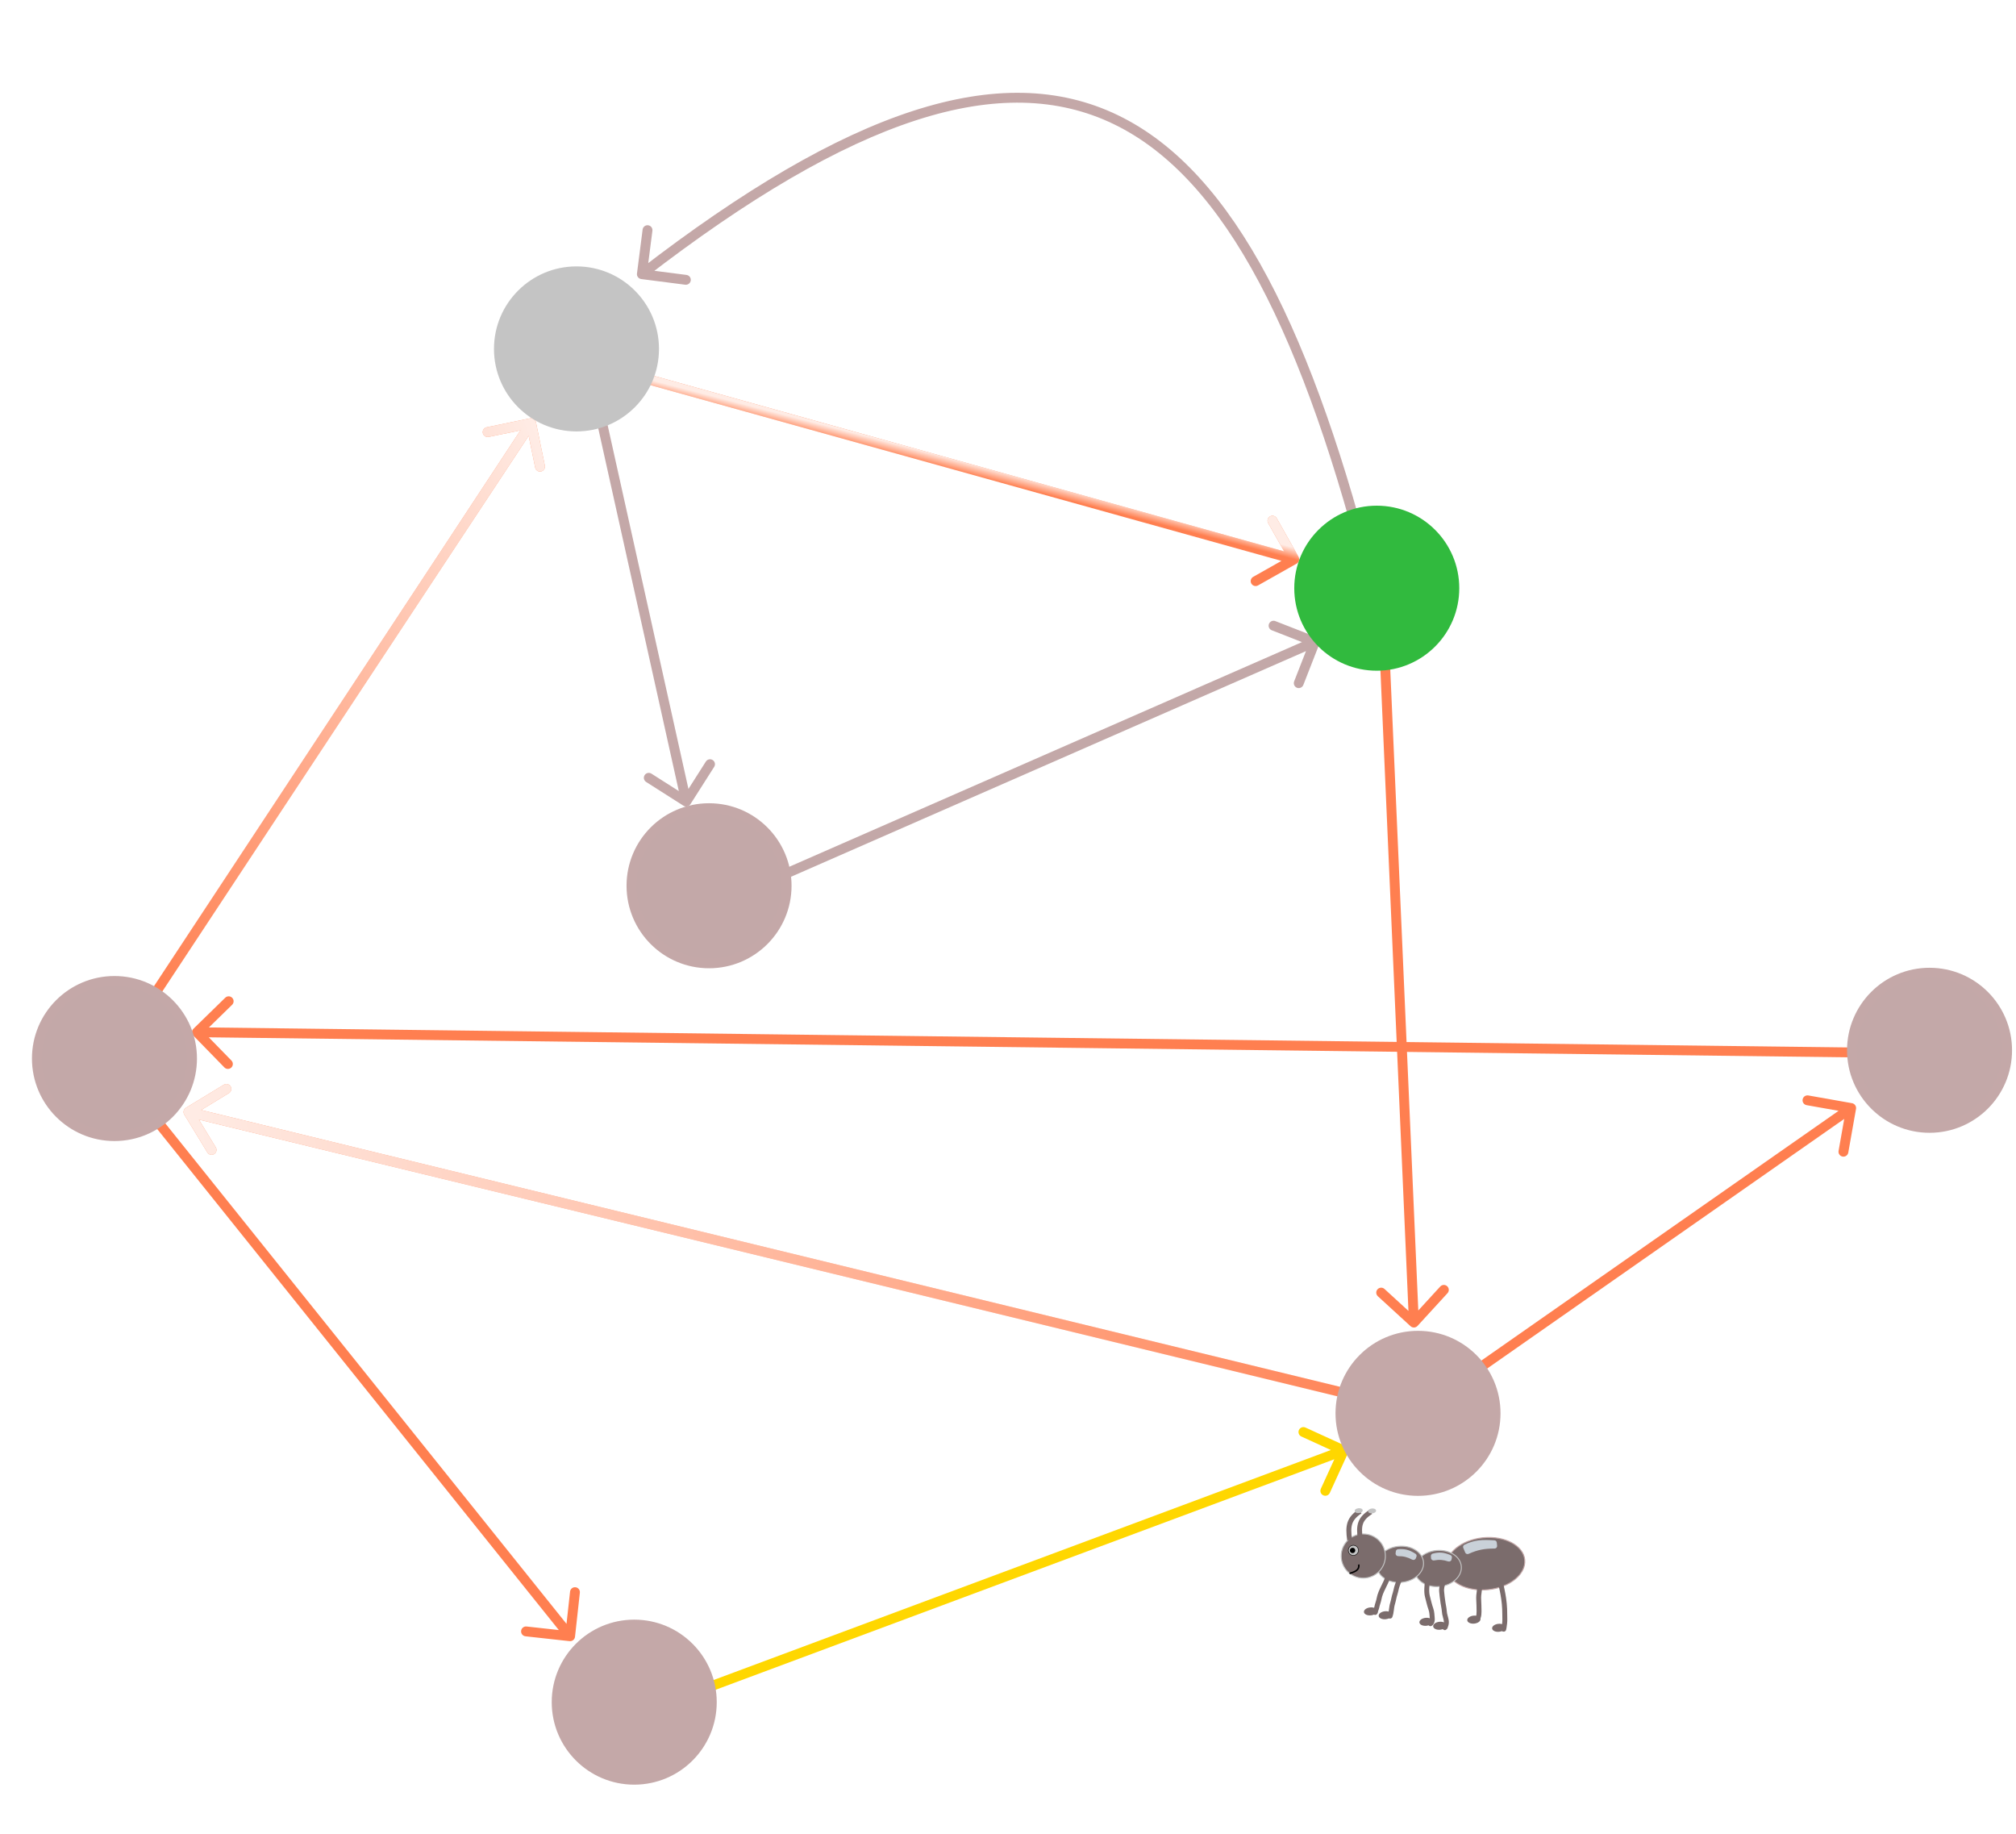 <svg width="409" height="372" viewBox="0 0 409 372" fill="none" xmlns="http://www.w3.org/2000/svg">
<path d="M138.679 163.453C139.145 163.75 139.763 163.612 140.06 163.146L144.892 155.554C145.189 155.088 145.051 154.47 144.586 154.173C144.12 153.877 143.502 154.014 143.205 154.48L138.91 161.229L132.161 156.933C131.695 156.637 131.077 156.774 130.78 157.24C130.483 157.706 130.621 158.324 131.087 158.621L138.679 163.453ZM119.326 77.688L138.24 162.826L140.192 162.393L121.278 77.254L119.326 77.688Z" fill="#C4A8A8"/>
<path d="M263.067 114.328C263.548 114.057 263.718 113.447 263.447 112.966L259.023 105.128C258.752 104.647 258.142 104.477 257.661 104.749C257.18 105.02 257.01 105.63 257.281 106.111L261.213 113.078L254.246 117.01C253.765 117.282 253.596 117.892 253.867 118.372C254.138 118.853 254.748 119.023 255.229 118.752L263.067 114.328ZM130.077 77.597L262.308 114.421L262.844 112.494L130.613 75.67L130.077 77.597Z" fill="#FF7F50"/>
<path d="M263.067 114.328C263.548 114.057 263.718 113.447 263.447 112.966L259.023 105.128C258.752 104.647 258.142 104.477 257.661 104.749C257.18 105.02 257.01 105.63 257.281 106.111L261.213 113.078L254.246 117.01C253.765 117.282 253.596 117.892 253.867 118.372C254.138 118.853 254.748 119.023 255.229 118.752L263.067 114.328ZM130.077 77.597L262.308 114.421L262.844 112.494L130.613 75.67L130.077 77.597Z" fill="url(#paint0_linear)" fill-opacity="0.85"/>
<path d="M129.227 55.487C129.157 56.035 129.544 56.536 130.091 56.607L139.018 57.754C139.566 57.824 140.067 57.437 140.137 56.89C140.208 56.342 139.821 55.841 139.273 55.77L131.338 54.751L132.358 46.816C132.428 46.268 132.041 45.767 131.494 45.697C130.946 45.626 130.445 46.013 130.374 46.561L129.227 55.487ZM279.497 119.341C272.995 93.491 265.758 72.402 257.21 56.343C248.664 40.287 238.76 29.174 226.884 23.41C214.982 17.632 201.252 17.3 185.222 22.499C169.214 27.691 150.858 38.413 129.608 54.823L130.83 56.406C151.998 40.06 170.143 29.492 185.839 24.402C201.512 19.319 214.687 19.712 226.011 25.209C237.361 30.718 247.005 41.427 255.445 57.283C263.884 73.136 271.073 94.047 277.557 119.829L279.497 119.341Z" fill="#C4A8A8"/>
<path d="M286.171 269.023C286.578 269.396 287.21 269.368 287.584 268.961L293.663 262.325C294.036 261.918 294.009 261.285 293.601 260.912C293.194 260.539 292.562 260.567 292.189 260.974L286.784 266.873L280.886 261.469C280.478 261.095 279.846 261.123 279.473 261.53C279.1 261.938 279.127 262.57 279.535 262.943L286.171 269.023ZM279.989 134.425L285.847 268.329L287.845 268.242L281.987 134.337L279.989 134.425Z" fill="#FF7F50"/>
<path d="M273.528 294.645C273.758 294.143 273.537 293.55 273.035 293.32L264.849 289.578C264.347 289.349 263.754 289.57 263.524 290.072C263.295 290.574 263.516 291.168 264.018 291.397L271.294 294.723L267.968 301.999C267.738 302.501 267.959 303.095 268.461 303.324C268.964 303.554 269.557 303.333 269.786 302.831L273.528 294.645ZM144.921 342.869L272.968 295.167L272.27 293.293L144.223 340.995L144.921 342.869Z" fill="#FFD700"/>
<path d="M115.553 332.907C116.102 332.967 116.596 332.571 116.656 332.022L117.641 323.076C117.701 322.527 117.305 322.033 116.756 321.973C116.207 321.913 115.713 322.309 115.653 322.858L114.778 330.81L106.826 329.934C106.277 329.874 105.783 330.27 105.722 330.819C105.662 331.368 106.058 331.862 106.607 331.922L115.553 332.907ZM30.347 227.095L114.882 332.539L116.443 331.287L31.907 225.844L30.347 227.095Z" fill="#FF7F50"/>
<path d="M108.728 85.639C108.617 85.098 108.089 84.749 107.548 84.86L98.731 86.67C98.19 86.781 97.842 87.309 97.953 87.85C98.064 88.391 98.592 88.74 99.133 88.629L106.97 87.02L108.578 94.857C108.689 95.398 109.218 95.747 109.759 95.636C110.3 95.525 110.649 94.996 110.538 94.455L108.728 85.639ZM32.425 201.883L108.583 86.39L106.914 85.289L30.755 200.782L32.425 201.883Z" fill="#FF7F50"/>
<path d="M108.728 85.639C108.617 85.098 108.089 84.749 107.548 84.86L98.731 86.67C98.19 86.781 97.842 87.309 97.953 87.85C98.064 88.391 98.592 88.74 99.133 88.629L106.97 87.02L108.578 94.857C108.689 95.398 109.218 95.747 109.759 95.636C110.3 95.525 110.649 94.996 110.538 94.455L108.728 85.639ZM32.425 201.883L108.583 86.39L106.914 85.289L30.755 200.782L32.425 201.883Z" fill="url(#paint1_linear)" fill-opacity="0.85"/>
<path d="M267.692 130.56C267.893 130.046 267.639 129.466 267.124 129.265L258.741 125.99C258.227 125.789 257.647 126.043 257.446 126.557C257.245 127.072 257.499 127.651 258.014 127.852L265.465 130.764L262.554 138.215C262.353 138.73 262.607 139.31 263.121 139.511C263.636 139.712 264.216 139.458 264.417 138.943L267.692 130.56ZM145.786 184.289L267.162 131.112L266.359 129.28L144.984 182.457L145.786 184.289Z" fill="#C3A8A8"/>
<path d="M376.543 224.941C376.639 224.397 376.276 223.878 375.733 223.782L366.871 222.212C366.327 222.116 365.808 222.479 365.711 223.022C365.615 223.566 365.978 224.085 366.522 224.181L374.399 225.577L373.004 233.454C372.907 233.998 373.27 234.517 373.814 234.613C374.358 234.71 374.877 234.347 374.973 233.803L376.543 224.941ZM289.93 285.843L376.131 225.586L374.985 223.947L288.784 284.204L289.93 285.843Z" fill="#FF7F50"/>
<path d="M39.254 208.674C38.859 209.06 38.851 209.693 39.237 210.088L45.523 216.53C45.908 216.925 46.541 216.933 46.937 216.547C47.332 216.161 47.34 215.528 46.954 215.133L41.367 209.407L47.092 203.82C47.487 203.434 47.495 202.801 47.109 202.406C46.724 202.01 46.09 202.003 45.695 202.388L39.254 208.674ZM390.406 212.665L39.965 208.39L39.94 210.39L390.382 214.665L390.406 212.665Z" fill="#FF7F50"/>
<path d="M37.721 224.714C37.249 225.001 37.1 225.617 37.387 226.088L42.068 233.775C42.355 234.247 42.97 234.396 43.442 234.109C43.914 233.822 44.063 233.207 43.776 232.735L39.615 225.902L46.448 221.741C46.92 221.454 47.069 220.839 46.782 220.367C46.495 219.895 45.879 219.746 45.408 220.033L37.721 224.714ZM289.914 285.704L38.477 224.597L38.005 226.54L289.442 287.648L289.914 285.704Z" fill="#FF7F50"/>
<path d="M37.721 224.714C37.249 225.001 37.1 225.617 37.387 226.088L42.068 233.775C42.355 234.247 42.97 234.396 43.442 234.109C43.914 233.822 44.063 233.207 43.776 232.735L39.615 225.902L46.448 221.741C46.92 221.454 47.069 220.839 46.782 220.367C46.495 219.895 45.879 219.746 45.408 220.033L37.721 224.714ZM289.914 285.704L38.477 224.597L38.005 226.54L289.442 287.648L289.914 285.704Z" fill="url(#paint2_linear)" fill-opacity="0.85"/>
<circle cx="143.849" cy="179.675" r="15.738" fill="#C3A8A8" stroke="#C4A8A8" stroke-width="2"/>
<circle cx="279.314" cy="119.316" r="16.738" fill="#31BA3E"/>
<circle cx="391.459" cy="213.05" r="15.738" fill="#C3A8A8" stroke="#C4A8A8" stroke-width="2"/>
<circle cx="287.683" cy="286.697" r="16.738" fill="#C4A8A8"/>
<circle cx="128.671" cy="345.281" r="16.738" fill="#C4A8A8"/>
<circle cx="23.221" cy="214.723" r="15.738" fill="#C3A8A8" stroke="#C4A8A8" stroke-width="2"/>
<circle cx="116.955" cy="70.776" r="16.738" fill="#C4C4C4"/>
<path d="M293.443 317.999C293.589 319.436 294.595 320.661 296.13 321.475C297.665 322.288 299.716 322.682 301.921 322.459C304.126 322.236 306.057 321.439 307.397 320.335C308.738 319.231 309.479 317.829 309.334 316.392C309.188 314.954 308.182 313.729 306.647 312.916C305.112 312.103 303.061 311.709 300.856 311.932C298.652 312.155 296.72 312.952 295.38 314.056C294.039 315.16 293.298 316.562 293.443 317.999Z" fill="#7B6C6C" stroke="#C4A8A8" stroke-width="0.2"/>
<path d="M287.008 318.65C287.21 320.647 289.469 322.093 292.105 321.827C294.74 321.56 296.664 319.691 296.462 317.694C296.26 315.697 294.001 314.251 291.365 314.517C288.73 314.784 286.806 316.654 287.008 318.65Z" fill="#7B6C6C" stroke="#C4C4C4" stroke-width="0.2"/>
<path d="M279.336 317.801C279.538 319.797 281.798 321.244 284.433 320.977C287.069 320.711 288.993 318.841 288.791 316.844C288.589 314.848 286.33 313.401 283.694 313.668C281.059 313.934 279.134 315.804 279.336 317.801Z" fill="#7B6C6C" stroke="#C4C4C4" stroke-width="0.2"/>
<circle r="4.482" transform="matrix(-0.995 0.101 0.101 0.995 276.579 315.641)" fill="#7B6C6C" stroke="#C4C4C4" stroke-width="0.2"/>
<path d="M273.794 319.173C275.108 318.77 275.778 318.431 275.67 317.358" stroke="black" stroke-width="0.3"/>
<path d="M303.986 319.438C304.713 322.062 305.298 324.66 305.278 327.382C305.274 328.019 305.335 328.67 305.254 329.303C305.206 329.686 305.07 330.824 305.031 330.439" stroke="#7B6C6C" stroke-linecap="round" stroke-linejoin="round"/>
<ellipse rx="1.348" ry="0.809" transform="matrix(-0.995 0.101 0.101 0.995 304.058 330.199)" fill="#7B6C6C"/>
<path d="M300.42 320.341C300.294 321.435 300.113 322.522 300.006 323.618C299.941 324.295 300.048 324.977 300.043 325.654C300.038 326.375 300.154 327.409 299.912 328.045" stroke="#7B6C6C" stroke-linecap="round" stroke-linejoin="round"/>
<ellipse rx="1.348" ry="0.809" transform="matrix(-0.995 0.101 0.101 0.995 299.015 328.543)" fill="#7B6C6C"/>
<path d="M292.804 320.705C292.651 321.394 292.405 322.123 292.478 322.838C292.513 323.183 292.548 323.528 292.582 323.873C292.667 324.711 292.822 325.512 292.964 326.34C293.023 326.685 293.018 327.038 293.088 327.381C293.186 327.863 293.361 328.332 293.422 328.822C293.459 329.126 293.421 329.502 293.301 329.783C293.239 329.926 293.171 330.354 293.076 330.091" stroke="#7B6C6C" stroke-linecap="round" stroke-linejoin="round"/>
<ellipse rx="1.348" ry="0.809" transform="matrix(-0.995 0.101 0.101 0.995 292.097 329.784)" fill="#7B6C6C"/>
<path d="M289.589 320.556C289.52 321.645 289.319 322.786 289.601 323.874C289.817 324.706 290.012 325.603 290.301 326.406C290.516 327.002 290.512 327.67 290.575 328.297C290.612 328.666 290.534 329.16 290.209 329.365" stroke="#7B6C6C" stroke-linecap="round" stroke-linejoin="round"/>
<ellipse rx="1.348" ry="0.809" transform="matrix(-0.995 0.101 0.101 0.995 289.307 328.983)" fill="#7B6C6C"/>
<path d="M284.013 320.172C283.777 320.802 283.508 321.436 283.326 322.085C283.219 322.469 283.169 322.869 283.038 323.247C282.811 323.895 282.733 324.583 282.528 325.236C282.258 326.095 282.324 326.999 282.011 327.824" stroke="#7B6C6C" stroke-linecap="round" stroke-linejoin="round"/>
<ellipse rx="1.348" ry="0.809" transform="matrix(-0.995 0.101 0.101 0.995 281.045 327.651)" fill="#7B6C6C"/>
<path d="M281.599 319.739C281.161 321.33 280.072 322.672 279.776 324.326C279.668 324.923 279.418 325.477 279.312 326.066C279.262 326.347 279.076 326.61 279.073 326.903C279.072 326.963 279.014 327.024 278.989 327.081C278.923 327.235 278.938 326.903 278.932 326.849" stroke="#7B6C6C" stroke-linecap="round" stroke-linejoin="round"/>
<ellipse rx="1.348" ry="0.809" transform="matrix(-0.995 0.101 0.101 0.995 278.054 326.871)" fill="#7B6C6C"/>
<path d="M275.978 312.181C275.564 309.371 275.902 308.098 278.111 306.682" stroke="#7B6C6C"/>
<path d="M273.813 312.4C273.38 309.414 273.714 308.065 275.933 306.572" stroke="#7B6C6C"/>
<ellipse rx="0.809" ry="0.493" transform="matrix(-0.995 0.101 0.101 0.995 275.648 306.436)" fill="#C4C4C4"/>
<ellipse rx="0.809" ry="0.493" transform="matrix(-0.995 0.101 0.101 0.995 278.363 306.492)" fill="#C4C4C4"/>
<circle r="1.028" transform="matrix(-0.995 0.101 0.101 0.995 274.567 314.491)" fill="#C4C4C4" stroke="black" stroke-width="0.1"/>
<g filter="url(#filter0_f)">
<path d="M297.091 313.355C299.127 312.353 300.611 312.295 303.198 312.455C303.442 312.471 303.639 312.66 303.663 312.903L303.73 313.565C303.76 313.862 303.524 314.119 303.225 314.12C301.116 314.127 299.799 314.371 297.94 315.204C297.679 315.321 297.37 315.204 297.26 314.94L296.861 313.982C296.762 313.744 296.86 313.469 297.091 313.355Z" fill="#C9D1D9"/>
</g>
<g filter="url(#filter1_f)">
<path d="M290.654 315.157C291.984 314.804 292.883 314.874 294.264 315.447C294.48 315.537 294.598 315.769 294.551 315.999L294.478 316.357C294.417 316.657 294.104 316.83 293.812 316.736C292.773 316.403 292.007 316.333 290.944 316.531C290.637 316.588 290.341 316.371 290.322 316.06L290.298 315.659C290.284 315.428 290.431 315.216 290.654 315.157Z" fill="#C9D1D9"/>
</g>
<g filter="url(#filter2_f)">
<path d="M283.618 314.263C285.005 314.147 285.891 314.374 287.174 315.182C287.372 315.307 287.45 315.556 287.365 315.775L287.232 316.115C287.121 316.4 286.783 316.518 286.512 316.376C285.524 315.862 284.768 315.658 283.666 315.669C283.355 315.672 283.102 315.41 283.135 315.102L283.179 314.7C283.203 314.468 283.385 314.283 283.618 314.263Z" fill="#C9D1D9"/>
</g>
<circle r="0.539" transform="matrix(-0.995 0.101 0.101 0.995 274.406 314.507)" fill="black"/>
<defs>
<filter id="filter0_f" x="292.823" y="308.387" width="14.91" height="10.863" filterUnits="userSpaceOnUse" color-interpolation-filters="sRGB">
<feFlood flood-opacity="0" result="BackgroundImageFix"/>
<feBlend mode="normal" in="SourceGraphic" in2="BackgroundImageFix" result="shape"/>
<feGaussianBlur stdDeviation="2" result="effect1_foregroundBlur"/>
</filter>
<filter id="filter1_f" x="286.297" y="310.941" width="12.264" height="9.82" filterUnits="userSpaceOnUse" color-interpolation-filters="sRGB">
<feFlood flood-opacity="0" result="BackgroundImageFix"/>
<feBlend mode="normal" in="SourceGraphic" in2="BackgroundImageFix" result="shape"/>
<feGaussianBlur stdDeviation="2" result="effect1_foregroundBlur"/>
</filter>
<filter id="filter2_f" x="279.132" y="310.235" width="12.267" height="10.201" filterUnits="userSpaceOnUse" color-interpolation-filters="sRGB">
<feFlood flood-opacity="0" result="BackgroundImageFix"/>
<feBlend mode="normal" in="SourceGraphic" in2="BackgroundImageFix" result="shape"/>
<feGaussianBlur stdDeviation="2" result="effect1_foregroundBlur"/>
</filter>
<linearGradient id="paint0_linear" x1="196.752" y1="93.927" x2="196.169" y2="96.164" gradientUnits="userSpaceOnUse">
<stop stop-color="white"/>
<stop offset="1" stop-color="white" stop-opacity="0"/>
</linearGradient>
<linearGradient id="paint1_linear" x1="122.544" y1="121.881" x2="16.795" y2="165.291" gradientUnits="userSpaceOnUse">
<stop stop-color="white"/>
<stop offset="1" stop-color="white" stop-opacity="0"/>
</linearGradient>
<linearGradient id="paint2_linear" x1="43.744" y1="270.761" x2="284.175" y2="241.483" gradientUnits="userSpaceOnUse">
<stop stop-color="white"/>
<stop offset="1" stop-color="white" stop-opacity="0"/>
</linearGradient>
</defs>
</svg>
